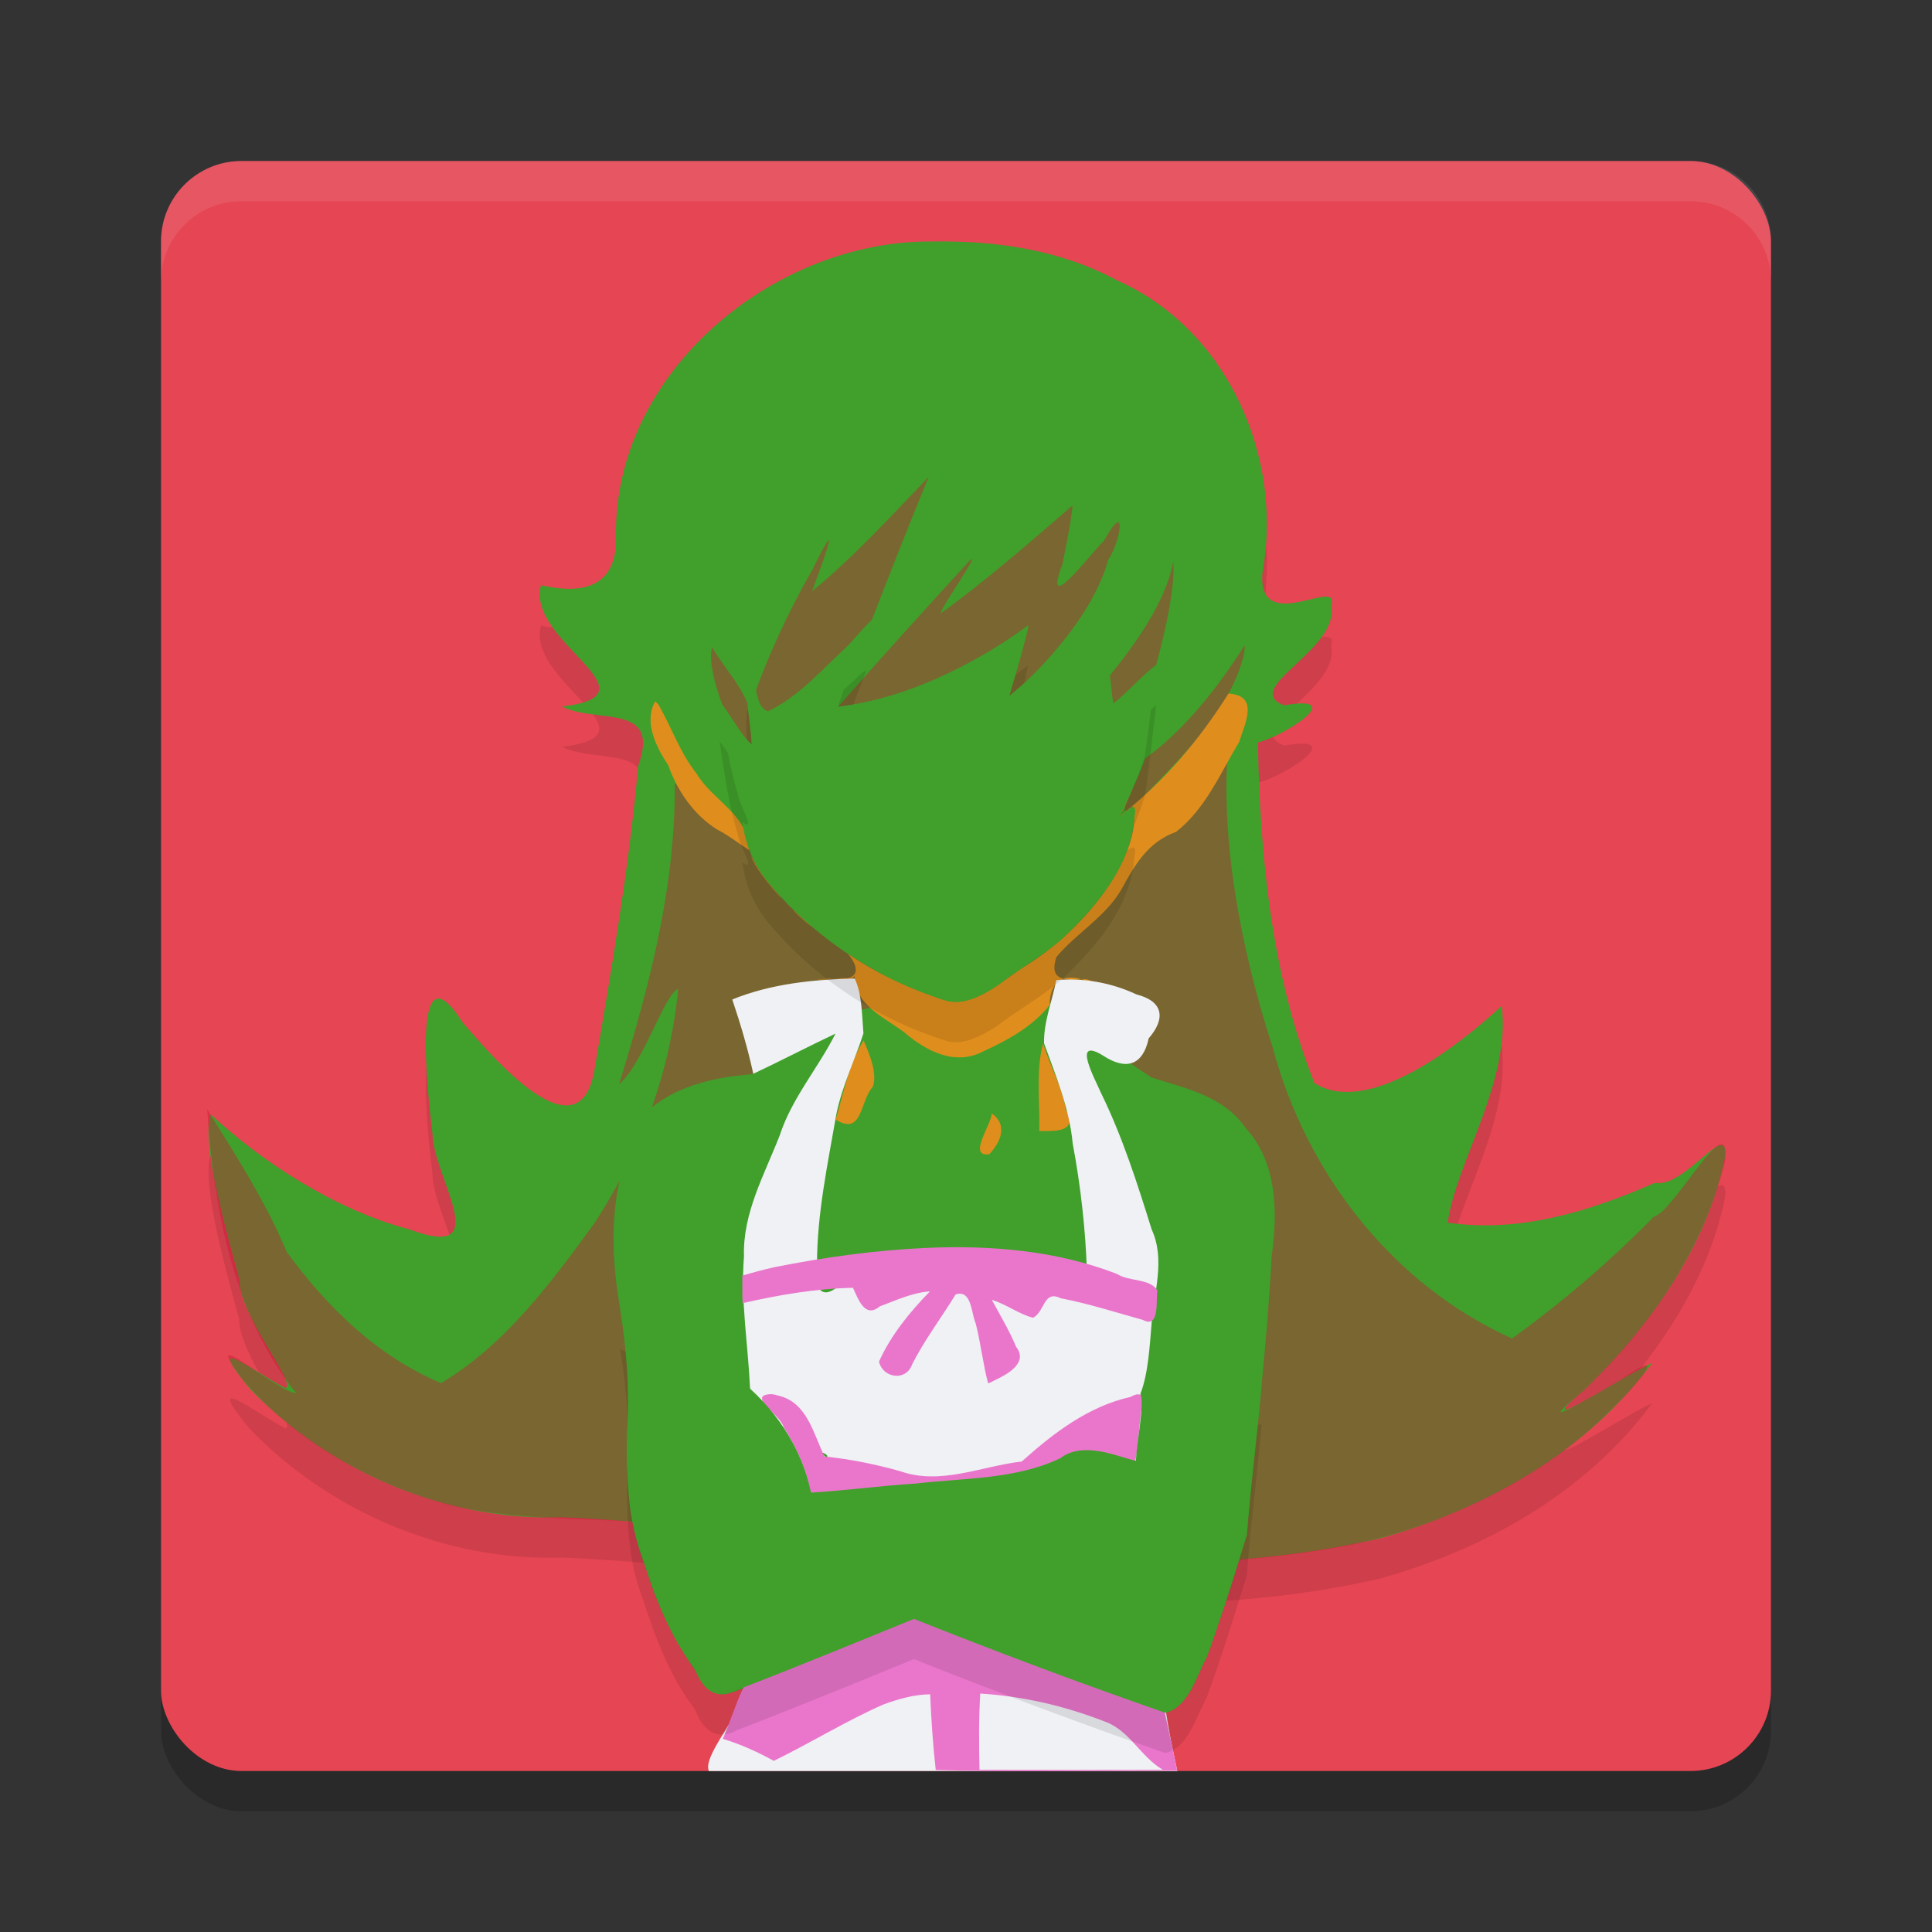 <svg xmlns="http://www.w3.org/2000/svg" width="48" height="48" version="1">
 <rect width="100%" height="100%" fill="#333333" stroke="none"/>
 <rect style="opacity:0.2" width="40" height="40" x="4" y="5" rx="2" ry="2"/>
 <rect style="fill:#e64553" width="40" height="40" x="4" y="4" rx="2" ry="2"/>
 <path style="opacity:0.1" d="m 23.156,7 c -3.935,-0.035 -7.936,3.271 -7.852,7.359 0.018,1.239 -0.836,1.414 -1.864,1.181 -0.39,1.399 3.029,2.719 0.521,3.014 0.888,0.437 2.467,-0.105 1.893,1.482 -0.225,2.507 -0.655,5.003 -1.075,7.487 -0.355,2.323 -2.566,-0.283 -3.294,-1.133 -1.302,-2.038 -0.852,1.87 -0.738,2.798 0.023,1.075 1.593,3.172 -0.583,2.352 -1.837,-0.476 -3.682,-1.695 -4.928,-2.853 -0.244,0.701 0.394,2.937 0.703,4.081 0.01,0.944 1.474,2.648 1.15,2.72 -0.801,-0.421 -2.084,-1.446 -0.887,0.01 1.994,2.066 4.876,3.295 7.762,3.198 6.755,0.299 13.601,2.062 20.32,0.523 2.617,-0.729 5.125,-2.139 6.762,-4.355 -0.539,0.21 -3.273,2.009 -1.675,0.66 1.618,-1.565 3.036,-3.55 3.49,-5.781 0.089,-0.975 -0.984,0.783 -1.747,0.645 -1.613,0.707 -3.367,1.251 -5.146,0.988 0.213,-1.51 1.573,-3.502 1.342,-5.385 -1.109,1.024 -3.334,2.753 -4.653,1.917 -1.064,-2.676 -1.351,-5.61 -1.404,-8.462 0.665,-0.161 2.268,-1.203 0.649,-0.923 -1.093,-0.428 1.401,-1.378 1.168,-2.478 C 33.32,15.297 31.268,16.813 31.362,15.262 31.898,12.379 30.507,9.19 27.765,7.971 26.349,7.207 24.747,6.972 23.156,7 Z"/>
 <path style="fill:#40a02b" d="M 23.156,6 C 19.221,5.965 15.22,9.271 15.304,13.359 15.322,14.598 14.468,14.774 13.44,14.54 c -0.39,1.399 3.029,2.719 0.521,3.014 0.888,0.437 2.467,-0.105 1.893,1.482 -0.225,2.507 -0.655,5.003 -1.075,7.487 -0.355,2.323 -2.566,-0.283 -3.294,-1.133 -1.302,-2.038 -0.852,1.87 -0.738,2.798 0.023,1.075 1.593,3.172 -0.583,2.352 C 8.327,30.064 6.482,28.845 5.236,27.687 c -0.244,0.701 0.394,2.937 0.703,4.081 0.01,0.944 1.474,2.648 1.15,2.72 -0.801,-0.421 -2.084,-1.446 -0.887,0.01 1.994,2.066 4.876,3.295 7.762,3.198 6.755,0.299 13.601,2.062 20.32,0.523 2.617,-0.729 5.125,-2.139 6.762,-4.355 -0.539,0.21 -3.273,2.009 -1.675,0.66 1.618,-1.565 3.036,-3.55 3.49,-5.781 0.089,-0.975 -0.984,0.783 -1.747,0.645 -1.613,0.707 -3.367,1.251 -5.146,0.988 0.213,-1.51 1.573,-3.502 1.342,-5.385 -1.109,1.024 -3.334,2.753 -4.653,1.917 C 31.592,24.232 31.304,21.297 31.252,18.446 31.917,18.285 33.52,17.243 31.901,17.523 30.808,17.095 33.302,16.145 33.069,15.045 33.32,14.297 31.268,15.813 31.362,14.262 31.898,11.379 30.507,8.19 27.765,6.971 26.349,6.207 24.747,5.972 23.156,6 Z"/>
 <path style="opacity:0.4;fill:#d20f39" d="m 23.071,11.849 c -0.929,0.973 -1.861,1.992 -2.896,2.841 0.266,-0.723 0.788,-2.131 0.01,-0.534 -0.557,0.949 -1.165,2.258 -1.498,3.273 0.578,1.029 2.32,-1.431 2.974,-2.028 0.462,-1.191 0.926,-2.376 1.411,-3.552 z m 3.578,0.706 c -1.066,0.924 -2.155,1.873 -3.285,2.689 0.036,-0.192 1.04,-1.597 0.725,-1.315 -1.095,1.197 -2.198,2.414 -3.27,3.632 1.717,-0.206 3.388,-1.058 4.731,-2.019 -0.097,0.769 -1.154,2.854 0.021,1.404 0.731,-0.784 1.687,-1.986 1.956,-3.027 0.287,-0.402 0.522,-1.596 -0.105,-0.475 -0.259,0.223 -1.56,1.971 -1.025,0.572 0.094,-0.485 0.2,-0.97 0.252,-1.461 z m 2.502,1.381 c -0.195,1.149 -1.234,2.474 -1.997,3.339 -0.079,0.915 1.494,-0.236 1.571,-0.755 0.184,-0.674 0.479,-1.889 0.426,-2.584 z m 1.766,2.103 c -0.662,1.049 -1.478,2.085 -2.467,2.807 -0.203,0.653 -1.025,1.956 -0.002,0.906 0.973,-1.019 2.112,-2.093 2.461,-3.503 -0.003,-0.062 0.031,-0.154 0.008,-0.21 z m -13.229,0.037 c -0.18,0.76 0.768,2.806 0.987,2.419 0.175,-1.094 -0.516,-1.621 -0.987,-2.419 z m 12.882,1.958 c -0.523,1.641 -4.27,3.174 -4.992,4.59 -1.345,1.148 0.407,2.376 -1.547,2.635 -2.019,0.092 -2.227,-1.546 -3.536,-2.594 C 19.568,21.349 17.762,20.673 16.764,19.447 c 0.027,2.562 -0.634,5.073 -1.384,7.491 0.601,-0.506 1.14,-2.274 1.469,-2.365 -0.197,2.096 -0.967,4.116 -2.081,5.818 -1.082,1.481 -2.207,3.016 -3.811,3.972 C 9.368,33.693 8.122,32.473 7.123,31.103 6.6,29.84 5.78,28.582 5.149,27.563 5.306,30.102 5.837,32.733 7.362,34.617 6.795,34.547 4.861,32.746 6.048,34.299 7.36,35.832 9.244,36.865 11.181,37.397 c 2.092,0.483 4.273,0.247 6.39,0.58 5.28,0.481 10.648,1.425 15.925,0.418 2.337,-0.49 4.788,-1.601 6.531,-3.371 0.525,-0.484 1.596,-1.702 0.241,-0.742 -0.385,0.203 -2.37,1.443 -1.036,0.365 1.686,-1.548 3.077,-3.56 3.625,-5.797 0.152,-1.441 -1.273,1.27 -1.762,1.373 -1.089,1.107 -2.27,2.124 -3.53,3.031 -2.979,-1.341 -5.121,-4.121 -5.951,-7.249 -0.785,-2.411 -1.389,-5.443 -1.045,-7.971 z"/>
 <path style="fill:#40a02b" d="m 18.682,26.689 c -0.875,0.068 -1.797,0.263 -2.493,0.827 -1.039,1.426 -1.085,3.297 -0.784,4.972 0.192,1.108 0.233,2.23 0.169,3.352 -0.018,1.067 0.081,2.139 0.479,3.137 0.3,1.018 0.804,1.947 1.413,2.81 0.441,0.732 1.451,-0.172 2.096,-0.291 1.051,-0.418 2.098,-0.847 3.145,-1.275 2.066,0.823 4.149,1.605 6.25,2.334 0.618,-0.184 0.806,-1.009 1.084,-1.537 0.331,-0.998 0.707,-1.994 0.944,-3.013 0.217,-2.265 0.489,-4.524 0.609,-6.796 0.152,-1.087 0.141,-2.317 -0.642,-3.179 C 30.408,27.235 29.461,27.039 28.609,26.77 27.74,26.198 26.868,25.599 26.094,24.904 25.75,25.53 24.694,25.11 24.102,25.164 22.911,25.043 21.525,24.712 20.496,25.521 19.891,25.91 19.287,26.3 18.682,26.689 Z m 0.472,7.948 c 1.034,-0.06 0.883,1.394 1.588,1.582 1.059,0.058 2.066,0.676 3.137,0.386 0.754,-0.187 1.604,-0.152 2.122,-0.816 0.689,-0.559 1.499,-1.008 2.385,-1.138 -0.119,0.482 0.03,1.503 -0.293,1.67 -0.667,-0.492 -1.504,-0.266 -2.174,0.084 -1.533,0.447 -3.158,0.398 -4.735,0.59 -0.61,0.114 -1.22,0.242 -1.225,-0.561 C 19.725,35.788 19.346,35.202 18.869,34.711 c 0.09,-0.041 0.189,-0.056 0.285,-0.074 z"/>
 <path style="fill:#df8e1d" d="m 30.521,17.232 c -0.724,1.15 -1.616,2.21 -2.697,3.039 0.165,-0.307 0.524,-1.125 0.185,-0.388 -0.208,0.347 -0.252,0.531 0.125,0.149 0.175,0.569 -0.214,1.396 -0.565,1.937 -0.578,0.861 -1.345,1.587 -2.236,2.118 -0.566,0.396 -1.252,1.023 -1.994,0.718 -0.976,-0.326 -1.91,-0.796 -2.717,-1.438 0.33,0.097 0.966,0.813 0.436,0.938 -0.377,-0.007 -1.21,0.054 -0.445,0.022 0.19,-0.053 0.518,0.076 0.62,-0.075 0.022,0.736 0.711,1.002 1.237,1.399 0.545,0.468 1.268,0.844 1.973,0.463 0.603,-0.274 1.225,-0.622 1.636,-1.145 -4.28e-4,-0.521 0.276,-0.791 0.801,-0.637 -0.461,0.035 -0.82,0.003 -0.634,-0.554 0.449,-0.552 1.201,-0.986 1.6,-1.654 0.346,-0.634 0.665,-1.2 1.372,-1.456 0.734,-0.571 1.102,-1.462 1.57,-2.237 0.134,-0.446 0.513,-1.154 -0.268,-1.2 z m -3.64,7.1 c 0.418,0.208 0.275,-0.034 0,0 z M 16.277,17.428 c -0.29,0.503 0.028,1.139 0.323,1.581 0.228,0.641 0.645,1.251 1.239,1.614 0.231,0.1 0.896,0.612 0.763,0.474 -0.015,-0.864 -0.891,-1.197 -1.291,-1.871 C 16.892,18.702 16.682,18.058 16.348,17.488 Z m 2.383,3.828 c 0.101,0.351 0.744,1.072 0.741,1.036 C 19.116,21.979 18.845,21.639 18.66,21.256 Z m 0.822,1.121 c 0.18,0.198 0.289,0.287 0,0 z m 0.209,0.211 c 0.184,0.231 0.777,0.674 0.26,0.241 -0.088,-0.079 -0.175,-0.159 -0.26,-0.241 z m 1.764,3.262 c -0.371,0.596 -0.493,1.304 -0.693,1.968 0.679,0.413 0.594,-0.464 0.925,-0.819 C 21.802,26.653 21.598,26.179 21.455,25.85 Z m 4.459,0.074 c -0.185,0.708 -0.074,1.452 -0.094,2.176 0.408,0.007 0.975,0.025 0.662,-0.529 C 26.381,26.993 26.088,26.479 25.914,25.924 Z m -1.273,1.74 c -0.02,0.295 -0.612,1.098 -0.059,1.01 0.28,-0.298 0.465,-0.728 0.059,-1.01 z"/>
 <path style="fill:#eff1f5" d="m 21.234,24.311 c -1.028,0.025 -2.076,0.128 -3.041,0.521 0.204,0.606 0.387,1.22 0.522,1.846 0.686,-0.322 1.358,-0.675 2.043,-0.998 -0.431,0.856 -1.082,1.598 -1.385,2.525 -0.379,0.978 -0.924,1.93 -0.889,3.014 -0.087,1.081 0.098,2.161 0.149,3.241 0.301,2.543 0.454,5.17 -0.176,7.676 C 18.299,42.727 17.459,43.643 17.611,44 21.49,44 25.37,44 29.25,44 29.079,43.189 28.899,42.38 28.878,41.548 28.697,39.241 28.515,36.934 28.334,34.627 c 0.193,-0.49 0.232,-1.203 0.276,-1.737 0.057,-0.782 0.349,-1.585 0.004,-2.342 -0.36,-1.152 -0.725,-2.302 -1.258,-3.39 -0.145,-0.34 -0.75,-1.431 0.061,-0.925 0.555,0.361 0.977,0.245 1.122,-0.435 0.431,-0.498 0.361,-0.923 -0.304,-1.092 C 27.618,24.415 26.923,24.291 26.244,24.35 c -0.103,0.517 -0.317,1.043 -0.305,1.57 0.296,0.815 0.632,1.623 0.713,2.498 0.196,1.029 0.324,2.186 0.35,3.16 0.006,0.413 0.098,0.918 -0.485,0.465 -1.841,-0.528 -3.834,-0.527 -5.693,-0.084 -0.513,0.428 -0.605,-0.166 -0.526,-0.53 -0.002,-1.266 0.268,-2.517 0.483,-3.759 0.142,-0.69 0.467,-1.357 0.671,-1.997 C 21.414,25.227 21.417,24.688 21.234,24.311 Z"/>
 <path style="opacity:0.1" d="M 23.52,25.863 C 21.818,25.334 20.259,24.323 19.113,22.956 18.744,22.521 18.515,21.99 18.446,21.425 18.822,21.71 18.326,20.93 18.331,20.723 18.097,19.974 17.997,19.192 17.877,18.42 c 0.268,0.321 0.533,0.85 0.798,1.075 -0.031,-0.618 -0.195,-1.238 -0.111,-1.856 0.292,0.282 0.156,0.892 0.51,1.034 0.842,-0.394 1.433,-1.151 2.125,-1.748 0.152,-0.15 0.438,-0.455 0.249,-0.072 -0.209,0.569 -0.447,1.13 -0.628,1.708 1.72,-0.221 3.344,-0.976 4.716,-2.022 -0.099,0.595 -0.292,1.17 -0.459,1.747 0.928,-0.741 1.659,-1.704 2.277,-2.712 0.072,0.971 0.191,1.94 0.302,2.907 0.371,-0.288 0.717,-0.706 1.07,-0.961 -0.1,0.753 -0.164,1.515 -0.285,2.264 -0.162,0.523 -0.384,1.024 -0.637,1.508 0.195,-0.133 0.469,-0.458 0.381,-5.3e-5 -0.088,1.238 -0.954,2.243 -1.822,3.055 -0.507,0.444 -1.108,0.763 -1.639,1.178 -0.349,0.206 -0.787,0.459 -1.203,0.338 z"/>
 <path style="fill:#ea76cb" d="m 19.154,34.637 c -0.618,0.028 0.242,0.517 0.313,0.816 0.317,0.5 0.579,1.065 0.669,1.647 C 19.577,38.718 19.018,40.335 18.459,41.953 c -0.169,0.336 -0.378,0.998 -0.502,1.248 0.442,0.132 0.864,0.325 1.268,0.547 0.916,-0.447 1.786,-0.987 2.719,-1.399 0.373,-0.137 0.768,-0.25 1.165,-0.255 0.028,0.628 0.069,1.256 0.139,1.881 1.998,0.053 3.999,0.015 5.998,0.015 -0.095,-0.479 -0.203,-0.963 -0.307,-1.435 0.024,-0.149 -0.04,-0.376 -0.05,-0.555 C 28.657,40.12 28.425,38.239 28.193,36.359 c 0.089,-0.382 0.101,-0.869 0.158,-1.292 0.065,-0.267 0.09,-0.56 -0.266,-0.36 -1.047,0.234 -1.919,0.903 -2.7,1.604 -0.998,0.113 -2.012,0.596 -3.013,0.242 -0.617,-0.174 -1.247,-0.301 -1.886,-0.367 -0.273,-0.549 -0.423,-1.316 -1.107,-1.502 -0.073,-0.022 -0.148,-0.043 -0.225,-0.047 z m 5.2,7.439 c 1.06,0.064 2.113,0.312 3.101,0.698 0.615,0.223 0.885,0.878 1.436,1.195 -1.518,0.004 -3.037,0.004 -4.555,0 -0.016,-0.631 -0.019,-1.263 0.018,-1.893 z"/>
 <path style="fill:#ea76cb" d="m 24.74,34.28 c 0.304,-0.144 0.809,-0.428 0.507,-0.816 -0.171,-0.405 -0.396,-0.787 -0.606,-1.169 0.356,0.105 0.685,0.362 1.027,0.444 0.3,-0.16 0.253,-0.697 0.69,-0.483 0.69,0.132 1.362,0.349 2.039,0.538 0.423,0.227 0.319,-0.494 0.356,-0.739 -0.192,-0.298 -0.702,-0.21 -1.001,-0.404 -1.511,-0.586 -3.157,-0.719 -4.764,-0.646 -1.26,0.058 -2.514,0.232 -3.75,0.478 -0.267,0.06 -0.532,0.131 -0.795,0.21 0.002,0.228 -0.004,0.456 0.006,0.684 0.898,-0.205 1.817,-0.363 2.742,-0.382 0.134,0.278 0.291,0.774 0.669,0.461 0.404,-0.15 0.811,-0.344 1.243,-0.371 -0.501,0.515 -0.967,1.083 -1.264,1.742 0.088,0.41 0.669,0.501 0.819,0.078 0.31,-0.613 0.727,-1.161 1.085,-1.746 0.402,-0.124 0.385,0.467 0.496,0.716 0.128,0.491 0.181,1.008 0.31,1.492 0.068,-0.017 0.127,-0.059 0.19,-0.087 z"/>
 <path style="opacity:0.1" d="m 15.406,33.508 c 0.165,1.023 0.247,2.056 0.171,3.091 0.002,1.03 -0.004,2.088 0.374,3.063 0.316,0.982 0.672,1.971 1.31,2.796 0.194,0.511 0.523,0.819 1.069,0.521 1.467,-0.566 2.921,-1.164 4.377,-1.758 2.066,0.823 4.149,1.605 6.25,2.334 0.57,-0.145 0.746,-0.886 1.014,-1.358 0.375,-1.005 0.683,-2.036 1.006,-3.056 0.09,-1.254 0.264,-2.501 0.367,-3.754 -1.003,0.08 -2.007,0.16 -3.01,0.24 0.104,0.239 -0.088,1.177 -0.114,1.667 -0.43,-0.094 -1.298,-0.508 -1.878,-0.064 -1.116,0.53 -2.386,0.488 -3.587,0.628 -0.869,0.055 -1.74,0.174 -2.605,0.226 -0.234,-1.148 -0.93,-2.15 -1.847,-2.863 -0.783,-0.766 -1.858,-1.087 -2.778,-1.647 z m 5.031,3.582 c 0.057,0.181 0.236,0.095 0,0 z"/>
 <path style="fill:#40a02b" d="m 15.406,32.508 c 0.165,1.023 0.247,2.056 0.171,3.091 0.002,1.03 -0.004,2.088 0.374,3.063 0.316,0.982 0.672,1.971 1.31,2.796 0.194,0.511 0.523,0.819 1.069,0.521 1.467,-0.566 2.921,-1.164 4.377,-1.758 2.066,0.823 4.149,1.605 6.25,2.334 0.57,-0.145 0.746,-0.886 1.014,-1.358 0.375,-1.005 0.683,-2.036 1.006,-3.056 0.09,-1.254 0.264,-2.501 0.367,-3.754 -1.003,0.08 -2.007,0.16 -3.01,0.24 0.104,0.239 -0.088,1.177 -0.114,1.667 -0.43,-0.094 -1.298,-0.508 -1.878,-0.064 -1.116,0.53 -2.386,0.488 -3.587,0.628 -0.869,0.055 -1.74,0.174 -2.605,0.226 -0.234,-1.148 -0.93,-2.15 -1.847,-2.863 -0.783,-0.766 -1.858,-1.087 -2.778,-1.647 z m 5.031,3.582 c 0.057,0.181 0.236,0.095 0,0 z"/>
 <path style="fill:#eff1f5;opacity:0.1" d="m6 4c-1.108 0-2 0.892-2 2v1c0-1.108 0.892-2 2-2h36c1.108 0 2 0.892 2 2v-1c0-1.108-0.892-2-2-2z"/>
 <path style="fill:#40a02b" d="M 23.52,24.863 C 21.818,24.335 20.259,23.323 19.113,21.956 18.744,21.521 18.515,20.991 18.446,20.425 18.822,20.71 18.326,19.931 18.331,19.724 18.097,18.975 17.997,18.193 17.877,17.42 c 0.268,0.321 0.533,0.85 0.798,1.075 -0.031,-0.618 -0.195,-1.238 -0.111,-1.856 0.292,0.282 0.156,0.892 0.51,1.034 0.842,-0.394 1.433,-1.151 2.125,-1.748 0.152,-0.15 0.438,-0.455 0.249,-0.072 -0.209,0.569 -0.447,1.13 -0.628,1.708 1.72,-0.221 3.344,-0.976 4.716,-2.022 -0.099,0.595 -0.292,1.17 -0.459,1.747 0.928,-0.741 1.659,-1.704 2.277,-2.712 0.072,0.971 0.191,1.94 0.302,2.907 0.371,-0.288 0.717,-0.706 1.07,-0.961 -0.1,0.753 -0.164,1.515 -0.285,2.264 -0.162,0.523 -0.384,1.024 -0.637,1.508 0.195,-0.133 0.469,-0.458 0.381,-5.3e-5 -0.088,1.238 -0.954,2.243 -1.822,3.055 -0.507,0.444 -1.108,0.763 -1.639,1.178 -0.349,0.206 -0.787,0.459 -1.203,0.338 z"/>
</svg>
